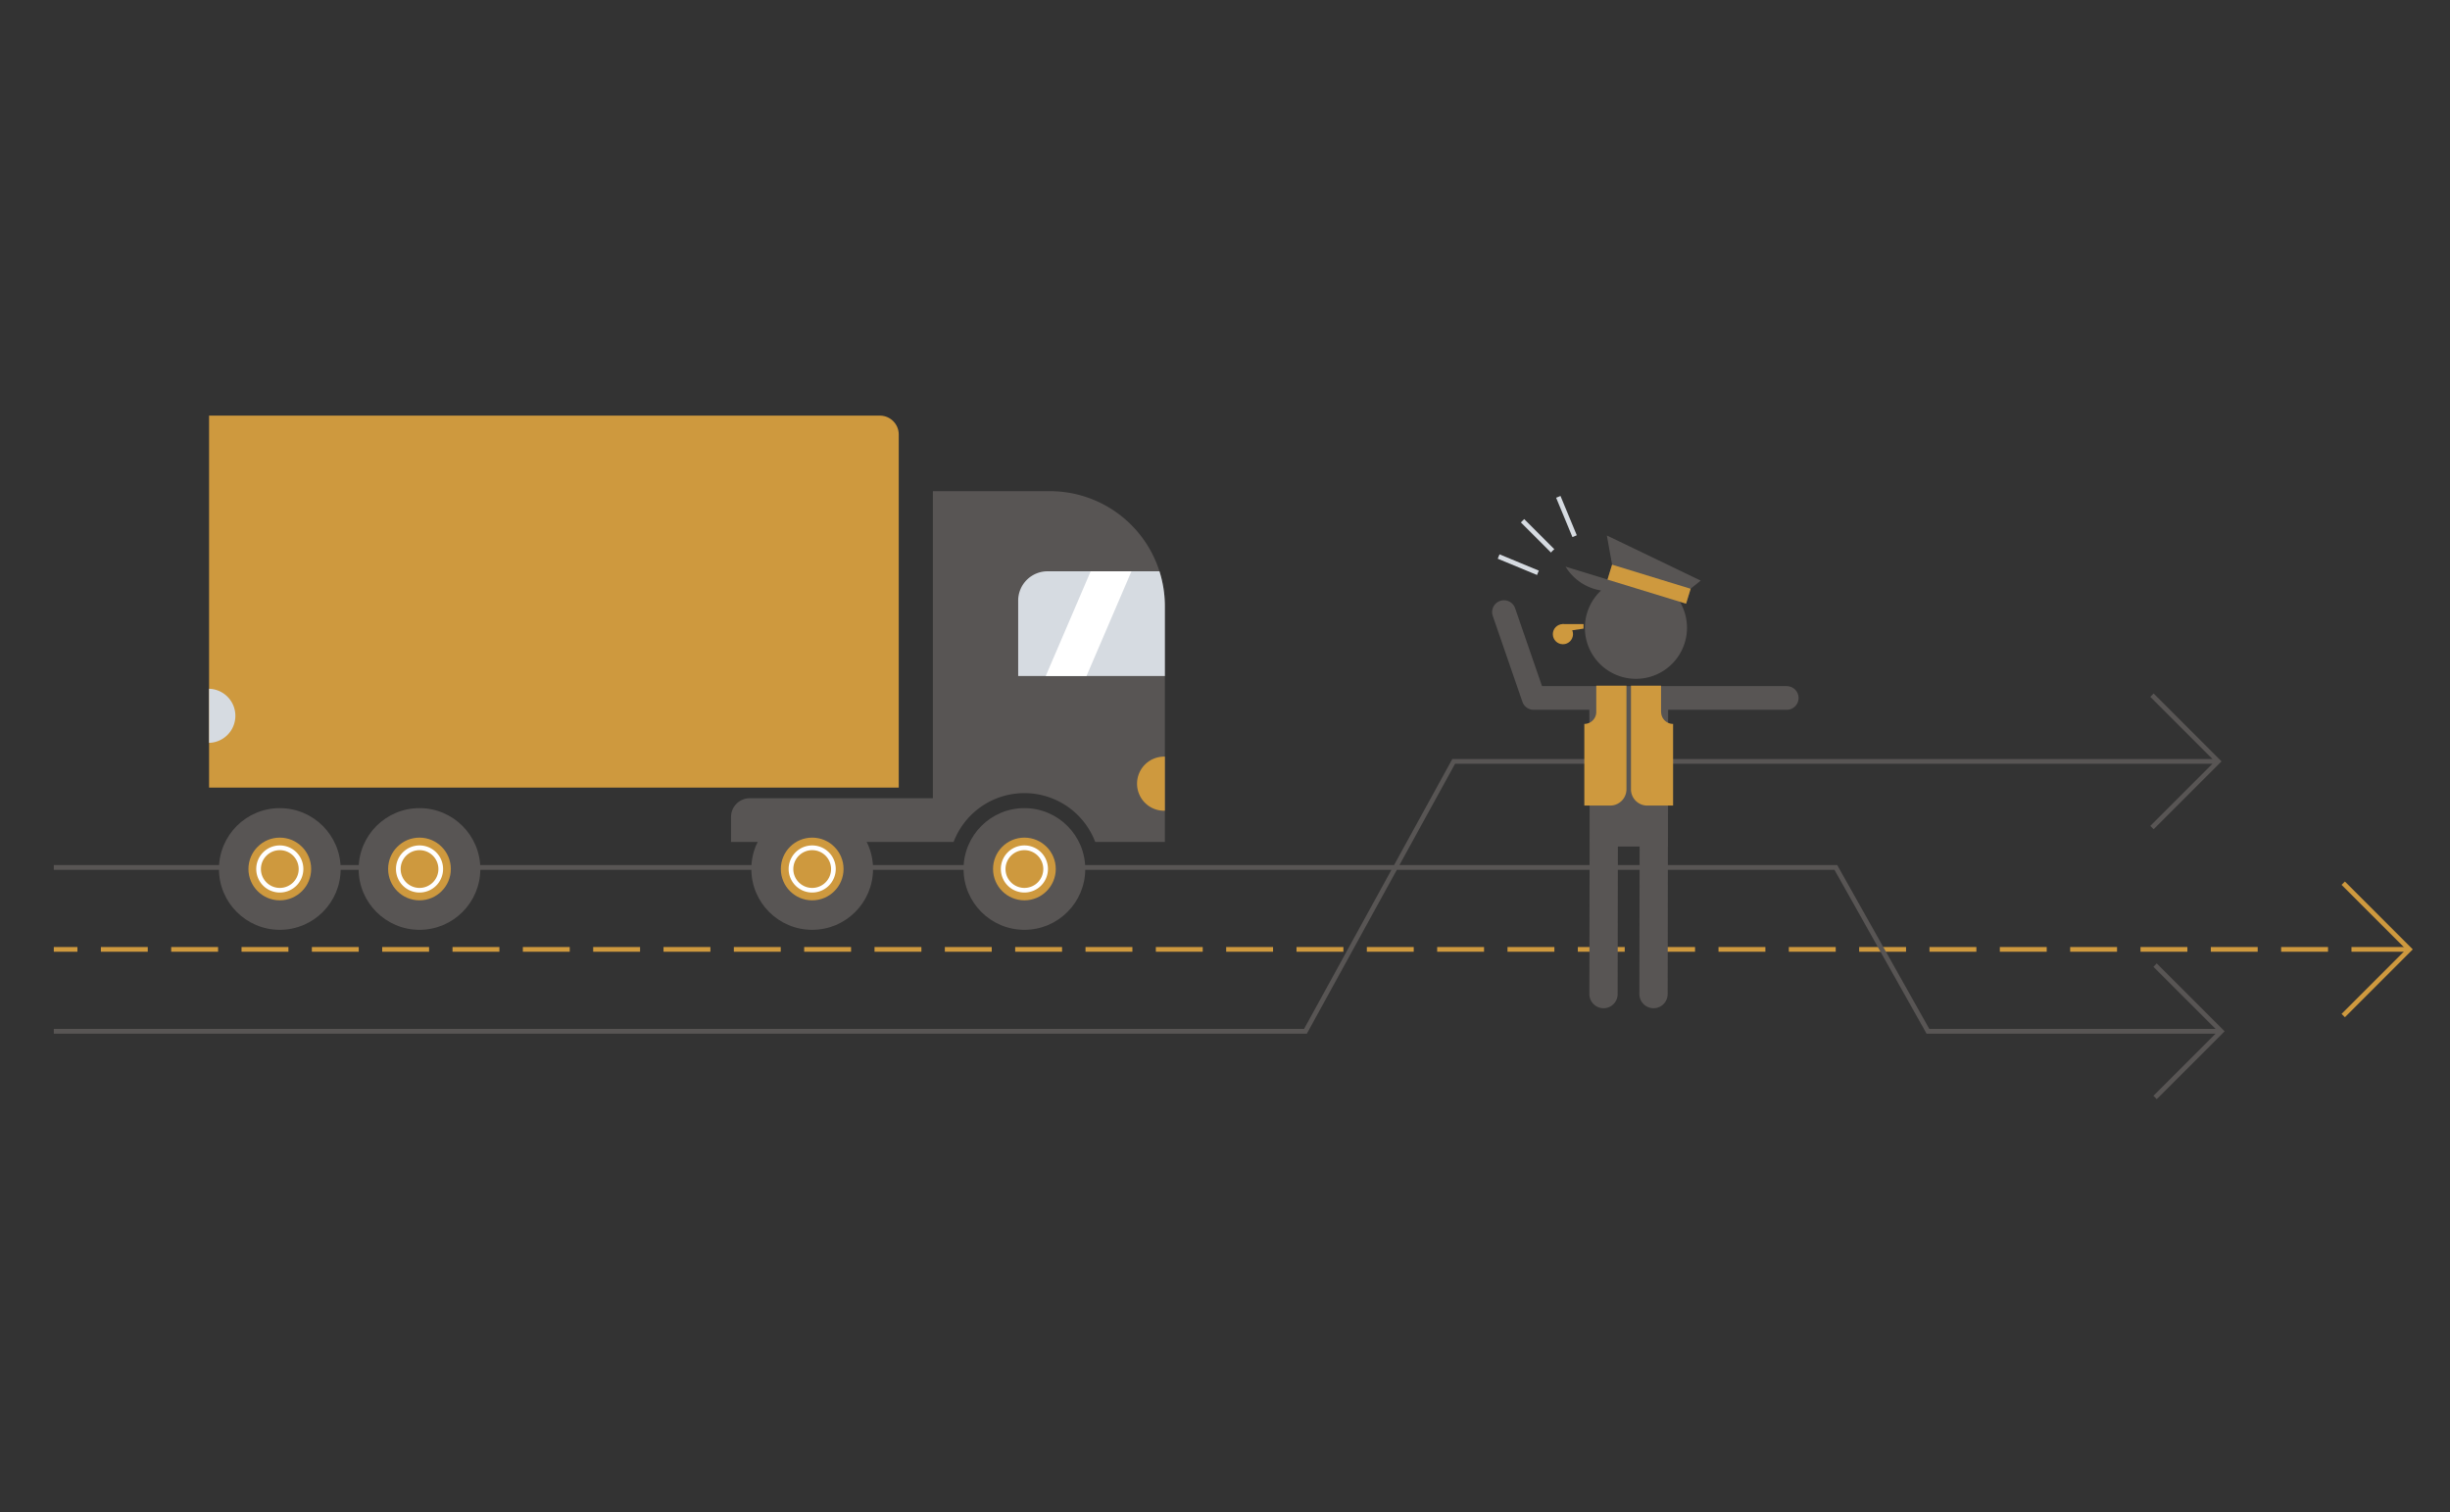 <svg xmlns="http://www.w3.org/2000/svg" viewBox="0 0 1168 720.89"><rect x="0" y="0" width="1168" height="720.89" fill="#333333" stroke="none"/><defs><style>.cls-1{fill:#ce993e;}.cls-2{fill:#585554;}.cls-3{fill:#d6dbe1;}.cls-4{fill:#fff;}.cls-5{fill:none;}</style></defs><title>cop</title><g id="Layer_2" data-name="Layer 2"><g id="Layer_1-2" data-name="Layer 1"><rect class="cls-1" x="25.65" y="451.52" width="11.26" height="2.25"/><rect class="cls-1" x="1087.5" y="451.52" width="22.35" height="2.25"/><rect class="cls-1" x="1053.97" y="451.52" width="22.35" height="2.25"/><rect class="cls-1" x="1020.45" y="451.52" width="22.35" height="2.25"/><rect class="cls-1" x="986.92" y="451.52" width="22.35" height="2.25"/><rect class="cls-1" x="953.39" y="451.52" width="22.35" height="2.25"/><rect class="cls-1" x="919.86" y="451.52" width="22.35" height="2.25"/><rect class="cls-1" x="886.33" y="451.52" width="22.35" height="2.25"/><rect class="cls-1" x="852.8" y="451.52" width="22.35" height="2.25"/><rect class="cls-1" x="819.27" y="451.52" width="22.35" height="2.25"/><rect class="cls-1" x="785.74" y="451.52" width="22.35" height="2.25"/><rect class="cls-1" x="752.21" y="451.52" width="22.35" height="2.25"/><rect class="cls-1" x="718.68" y="451.52" width="22.35" height="2.25"/><rect class="cls-1" x="685.15" y="451.52" width="22.35" height="2.25"/><rect class="cls-1" x="651.62" y="451.52" width="22.35" height="2.25"/><rect class="cls-1" x="618.09" y="451.52" width="22.35" height="2.25"/><rect class="cls-1" x="584.56" y="451.52" width="22.35" height="2.25"/><rect class="cls-1" x="551.03" y="451.52" width="22.35" height="2.25"/><rect class="cls-1" x="517.5" y="451.52" width="22.35" height="2.25"/><rect class="cls-1" x="483.97" y="451.52" width="22.35" height="2.25"/><rect class="cls-1" x="450.44" y="451.52" width="22.35" height="2.25"/><rect class="cls-1" x="416.91" y="451.52" width="22.35" height="2.25"/><rect class="cls-1" x="383.38" y="451.52" width="22.35" height="2.25"/><rect class="cls-1" x="349.85" y="451.52" width="22.35" height="2.25"/><rect class="cls-1" x="316.32" y="451.52" width="22.35" height="2.25"/><rect class="cls-1" x="282.79" y="451.52" width="22.35" height="2.25"/><rect class="cls-1" x="249.26" y="451.52" width="22.35" height="2.25"/><rect class="cls-1" x="215.73" y="451.52" width="22.35" height="2.25"/><rect class="cls-1" x="182.2" y="451.52" width="22.35" height="2.25"/><rect class="cls-1" x="148.68" y="451.52" width="22.35" height="2.25"/><rect class="cls-1" x="115.15" y="451.52" width="22.35" height="2.25"/><rect class="cls-1" x="81.62" y="451.52" width="22.35" height="2.25"/><rect class="cls-1" x="48.09" y="451.52" width="22.35" height="2.25"/><rect class="cls-1" x="1121.03" y="451.52" width="26.46" height="2.25"/><polygon class="cls-1" points="1117.9 485 1116.31 483.41 1147.07 452.64 1116.31 421.88 1117.9 420.29 1150.26 452.64 1117.9 485"/><polygon class="cls-2" points="1028.2 459.34 1026.61 460.94 1056.25 490.57 919.77 490.57 876.2 413.04 875.88 412.46 667.15 412.46 693.7 364.13 1054.76 364.13 1025.12 393.77 1026.71 395.36 1059.07 363 1026.71 330.64 1025.12 332.24 1054.76 361.88 692.37 361.88 664.59 412.46 25.65 412.46 25.65 414.72 663.35 414.72 621.69 490.57 25.65 490.57 25.65 492.83 623.02 492.83 665.92 414.72 874.55 414.72 918.13 492.25 918.45 492.83 1056.25 492.83 1026.61 522.47 1028.2 524.06 1060.56 491.7 1028.2 459.34"/><polygon class="cls-2" points="757.71 331.96 758.01 403.49 795.18 403.49 795.25 332 757.71 331.96"/><path class="cls-2" d="M851.88,327.11H735.13L722.31,290a5.63,5.63,0,0,0-10.65,3.67l14.13,40.95a5.64,5.64,0,0,0,5.33,3.79h26.62l.18,43.48c0,.23-.07.45-.07.68l-.14,91.36a6.76,6.76,0,0,0,6.74,6.77,7.09,7.09,0,0,0,1.74-.22,6.77,6.77,0,0,0,5-6.53l.11-70.42h10.36l-.11,70.4a6.76,6.76,0,0,0,6.74,6.77,7.09,7.09,0,0,0,1.74-.22,6.77,6.77,0,0,0,5-6.53l.15-91.36c0-.11,0-.2,0-.31l0-43.87h56.63a5.63,5.63,0,0,0,0-11.26Z"/><circle class="cls-1" cx="745.1" cy="302.35" r="4.81"/><polygon class="cls-1" points="754.93 299.71 744.89 301.19 744.89 297.54 754.93 297.54 754.93 299.71"/><path class="cls-2" d="M806,280.66l4.8-3.84-44.76-21.51,2.5,13.87-2.18,7.11-20-6.12a24.31,24.31,0,0,0,16.92,11.37,24.34,24.34,0,1,0,37.55,5.33l3,.91Z"/><path class="cls-1" d="M761,339.44a5.71,5.71,0,0,1-5.7,5.71v38.93h12.32a7.77,7.77,0,0,0,7.77-7.77V326.92H761Zm30.88,0V326.92H777.54v49.39a7.76,7.76,0,0,0,7.76,7.77h12.32V345.15A5.71,5.71,0,0,1,791.92,339.44Z"/><path class="cls-3" d="M740.16,262.6c.27-.27.56-.5.84-.76l-14.36-14.35-1.59,1.59,14.35,14.36C739.66,263.16,739.89,262.87,740.16,262.6Z"/><path class="cls-3" d="M733.63,272.07l-18.75-7.77-.86,2.08,18.74,7.76C733,273.44,733.32,272.75,733.63,272.07Z"/><path class="cls-3" d="M751.71,255.2l-7.77-18.74-2.08.86,7.77,18.75C750.31,255.76,751,255.46,751.71,255.2Z"/><circle class="cls-2" cx="488.37" cy="414.31" r="29.01"/><circle class="cls-1" cx="488.37" cy="414.31" r="14.95"/><path class="cls-4" d="M488.37,425.54a11.23,11.23,0,1,1,11.23-11.23A11.24,11.24,0,0,1,488.37,425.54Zm0-20.2a9,9,0,1,0,9,9A9,9,0,0,0,488.37,405.34Z"/><path class="cls-2" d="M500.52,234.18H444.73V380.59h-87.3a8.91,8.91,0,0,0-8.92,8.91v11.92h106.1a36.12,36.12,0,0,1,67.52,0h33.2V289A54.81,54.81,0,0,0,500.52,234.18Z"/><path class="cls-1" d="M99.67,198.16H419.46a9,9,0,0,1,9,9V375.5a0,0,0,0,1,0,0H99.67a0,0,0,0,1,0,0V198.16A0,0,0,0,1,99.67,198.16Z"/><path class="cls-3" d="M485.4,286.4v35.92h69.93V289a54.63,54.63,0,0,0-2.58-16.62H499.43A14,14,0,0,0,485.4,286.4Z"/><path class="cls-1" d="M555.33,360.75a12.9,12.9,0,1,0,0,25.79Z"/><path class="cls-3" d="M99.67,354.18a12.9,12.9,0,0,0,0-25.79Z"/><circle class="cls-2" cx="387.2" cy="414.31" r="29.01"/><circle class="cls-1" cx="387.2" cy="414.31" r="14.95"/><path class="cls-4" d="M387.2,425.54a11.23,11.23,0,1,1,11.23-11.23A11.24,11.24,0,0,1,387.2,425.54Zm0-20.2a9,9,0,1,0,9,9A9,9,0,0,0,387.2,405.34Z"/><circle class="cls-2" cx="133.39" cy="414.31" r="29.01"/><circle class="cls-1" cx="133.39" cy="414.31" r="14.95"/><path class="cls-4" d="M133.39,425.54a11.23,11.23,0,1,1,11.23-11.23A11.24,11.24,0,0,1,133.39,425.54Zm0-20.2a9,9,0,1,0,9,9A9,9,0,0,0,133.39,405.34Z"/><circle class="cls-2" cx="199.98" cy="414.31" r="29.01"/><circle class="cls-1" cx="199.98" cy="414.31" r="14.95"/><path class="cls-4" d="M200,425.54a11.23,11.23,0,1,1,11.23-11.23A11.23,11.23,0,0,1,200,425.54Zm0-20.2a9,9,0,1,0,9,9A9,9,0,0,0,200,405.34Z"/><polygon class="cls-4" points="498.53 322.32 517.97 322.32 539.41 272.37 519.97 272.37 498.53 322.32"/><rect class="cls-1" x="766.62" y="274.76" width="39.18" height="7.44" transform="translate(116.17 -218.24) rotate(17.05)"/><rect class="cls-5" width="1168" height="720.89"/></g></g></svg>